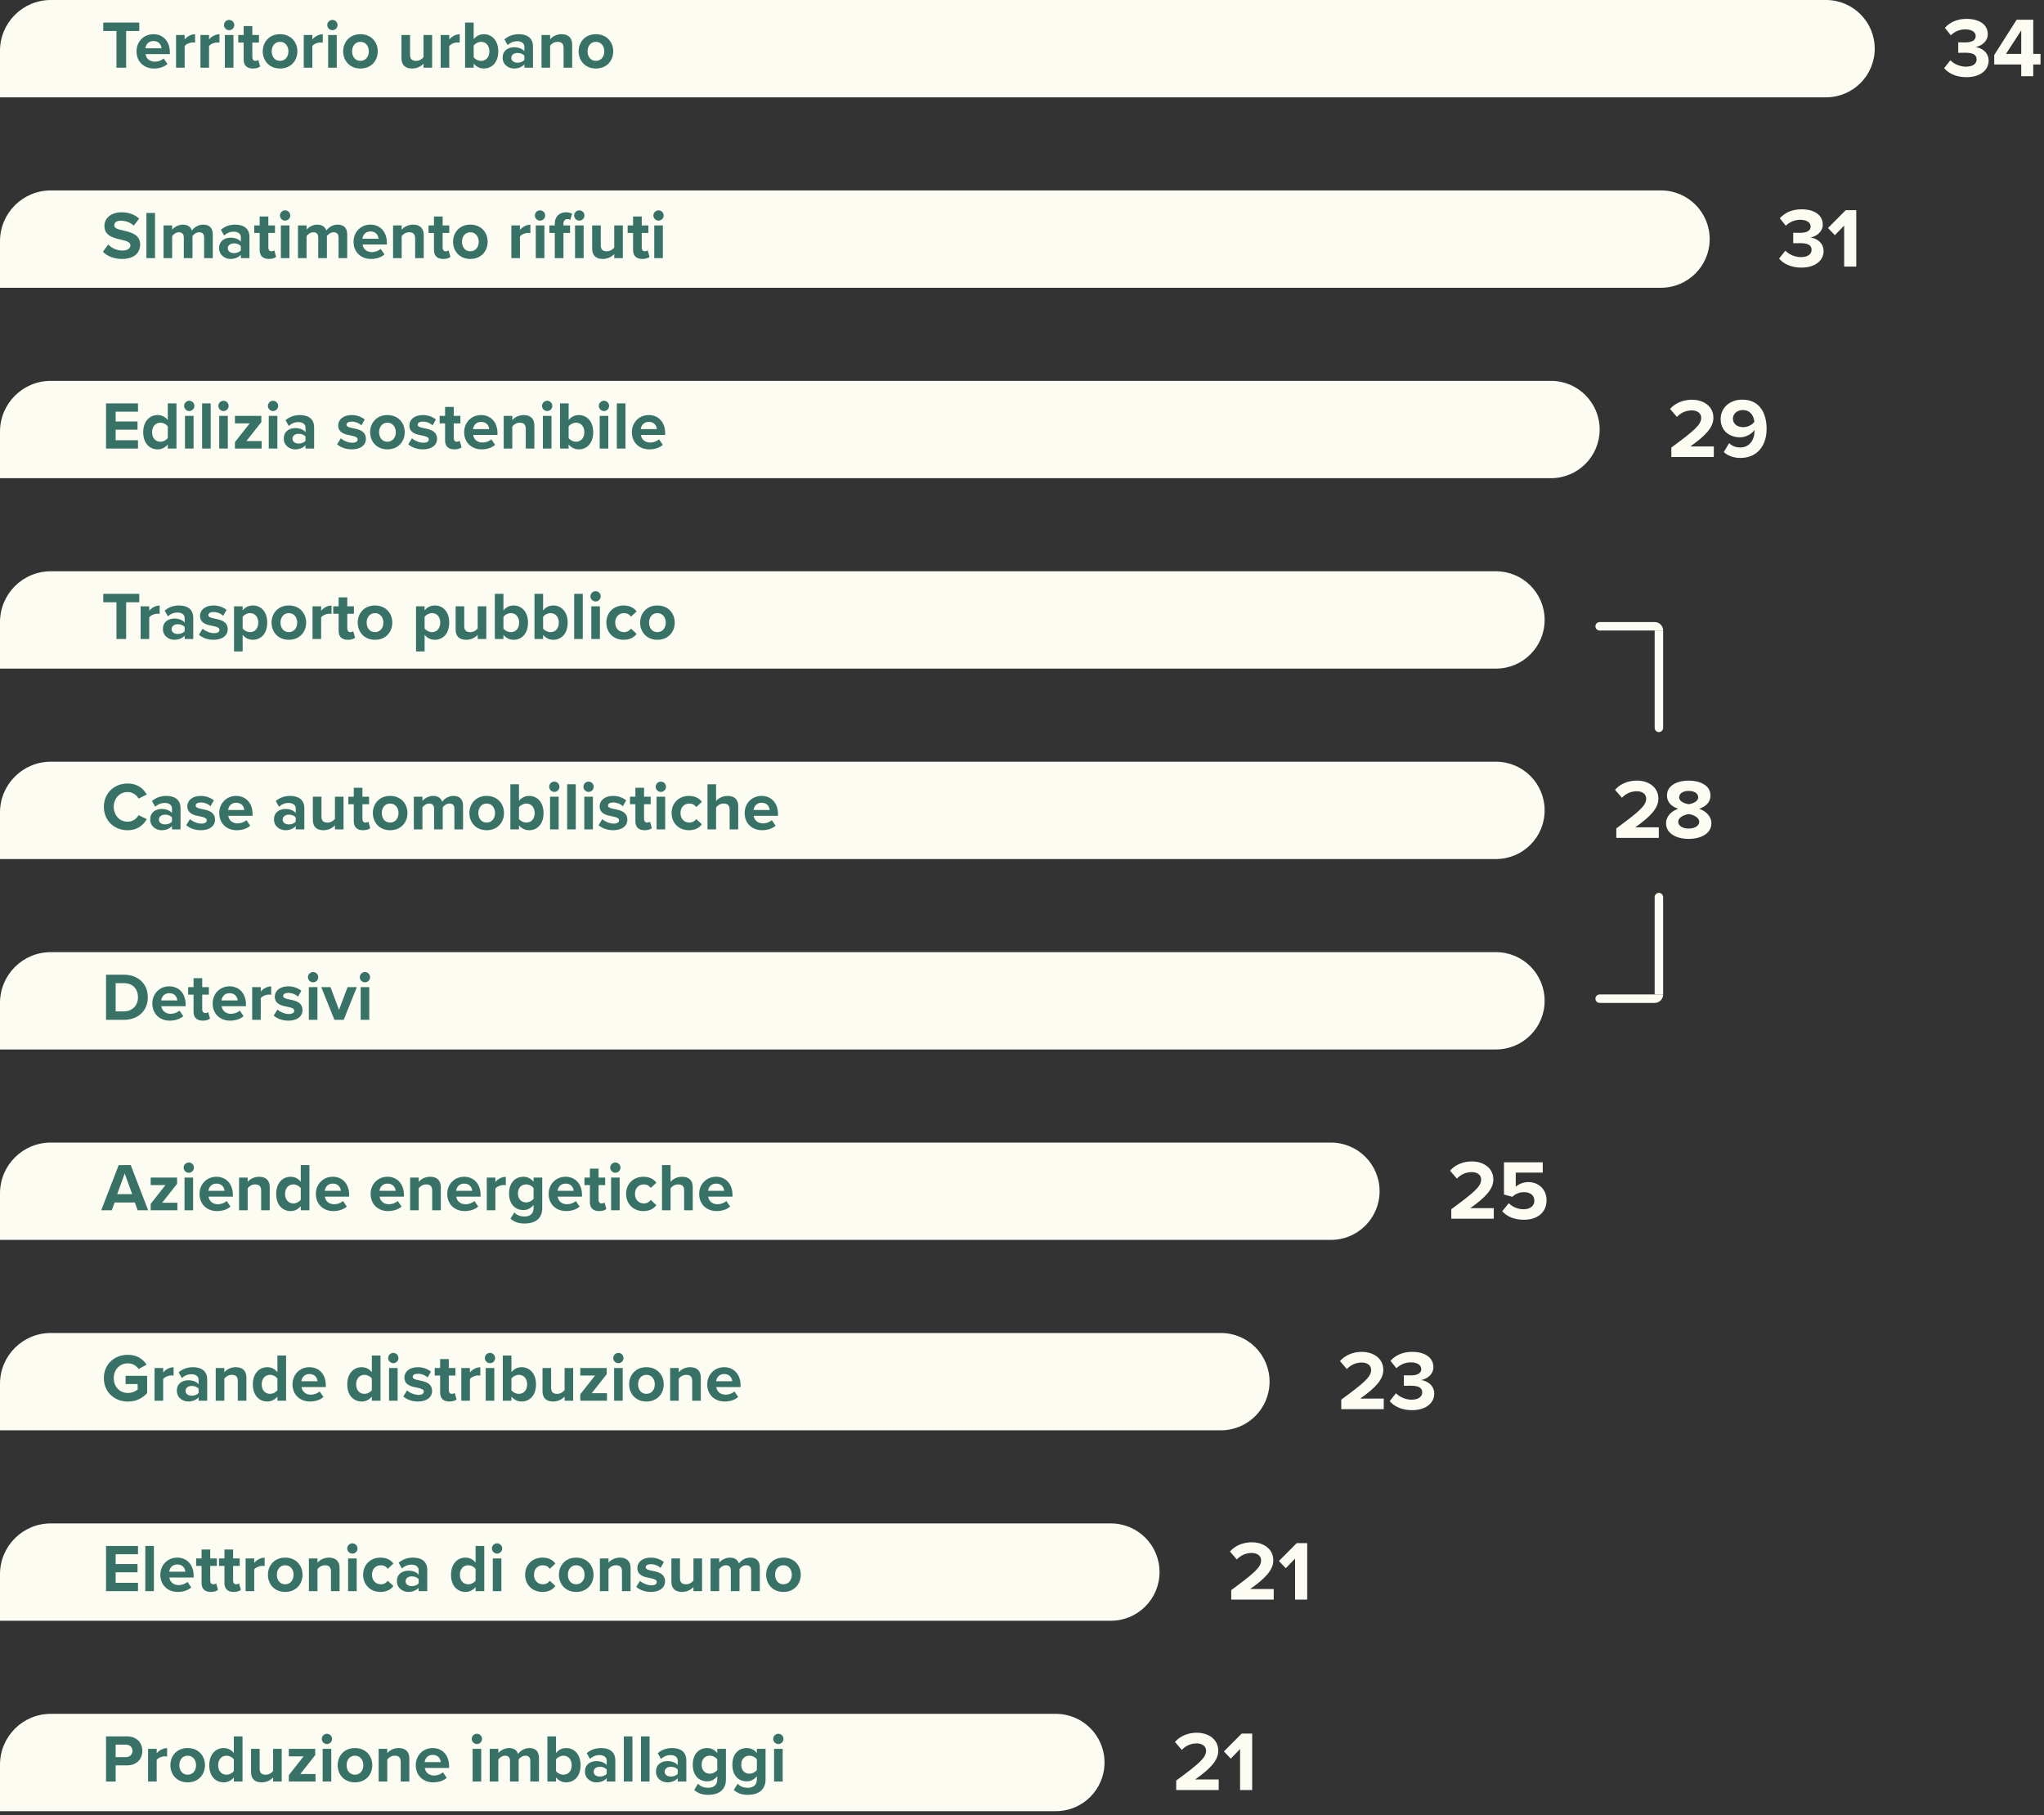 <svg width="483" height="429" viewBox="0 0 483 429" fill="none" xmlns="http://www.w3.org/2000/svg">
<rect x="0" y="0" width="483" height="429" fill="#333333" stroke="none"/>
<g id="Group 457">
<g id="Group 434">
<path id="34" d="M459.4 16.1C460.38 17.3 462.2 18.24 464.66 18.24C467.86 18.24 469.92 16.62 469.92 14.32C469.92 12.32 468.16 11.26 466.8 11.12C468.28 10.86 469.72 9.76 469.72 8.08C469.72 5.86 467.8 4.46 464.68 4.46C462.34 4.46 460.66 5.36 459.58 6.58L460.98 8.34C461.92 7.44 463.08 6.94 464.38 6.94C465.78 6.94 466.86 7.48 466.86 8.54C466.86 9.54 465.88 10.02 464.4 10.02C463.88 10.02 462.98 10.02 462.74 10V12.48C462.94 12.46 463.84 12.46 464.4 12.46C466.26 12.46 467.08 12.96 467.08 14.04C467.08 15.06 466.18 15.76 464.56 15.76C463.26 15.76 461.8 15.2 460.88 14.24L459.4 16.1ZM480.458 18V15.24H482.178V12.74H480.458V4.66H476.538L471.238 13V15.24H477.618V18H480.458ZM477.618 12.74H474.018L477.618 7.18V12.74Z" fill="#FCFCF3"/>
<path id="Rectangle 116" d="M0 12C0 5.373 5.373 0 12 0H431.5C437.851 0 443 5.149 443 11.5C443 17.851 437.851 23 431.5 23H0V12Z" fill="#FCFCF3"/>
<path id="Territorio urbano" d="M29.808 16V7.328H32.912V5.328H24.4V7.328H27.52V16H29.808ZM32.262 12.128C32.262 14.608 34.038 16.192 36.39 16.192C37.59 16.192 38.79 15.84 39.574 15.12L38.678 13.808C38.182 14.288 37.334 14.576 36.614 14.576C35.302 14.576 34.518 13.76 34.39 12.784H40.134V12.336C40.134 9.808 38.566 8.08 36.262 8.08C33.91 8.08 32.262 9.888 32.262 12.128ZM36.262 9.696C37.606 9.696 38.118 10.672 38.166 11.408H34.358C34.454 10.64 34.998 9.696 36.262 9.696ZM43.634 16V10.896C43.97 10.4 44.866 10.032 45.538 10.032C45.762 10.032 45.954 10.048 46.098 10.08V8.096C45.138 8.096 44.178 8.64 43.634 9.328V8.272H41.602V16H43.634ZM49.399 16V10.896C49.735 10.4 50.631 10.032 51.303 10.032C51.527 10.032 51.719 10.048 51.863 10.08V8.096C50.903 8.096 49.943 8.64 49.399 9.328V8.272H47.367V16H49.399ZM54.141 7.136C54.813 7.136 55.357 6.592 55.357 5.92C55.357 5.248 54.813 4.704 54.141 4.704C53.485 4.704 52.925 5.248 52.925 5.92C52.925 6.592 53.485 7.136 54.141 7.136ZM55.165 16V8.272H53.133V16H55.165ZM59.772 16.192C60.62 16.192 61.164 15.968 61.468 15.696L61.036 14.16C60.924 14.272 60.636 14.384 60.332 14.384C59.884 14.384 59.628 14.016 59.628 13.536V10.048H61.196V8.272H59.628V6.16H57.58V8.272H56.3V10.048H57.58V14.08C57.58 15.456 58.348 16.192 59.772 16.192ZM66.17 16.192C68.73 16.192 70.266 14.336 70.266 12.128C70.266 9.936 68.73 8.08 66.17 8.08C63.626 8.08 62.09 9.936 62.09 12.128C62.09 14.336 63.626 16.192 66.17 16.192ZM66.17 14.384C64.906 14.384 64.202 13.344 64.202 12.128C64.202 10.928 64.906 9.888 66.17 9.888C67.434 9.888 68.154 10.928 68.154 12.128C68.154 13.344 67.434 14.384 66.17 14.384ZM73.806 16V10.896C74.142 10.4 75.038 10.032 75.71 10.032C75.934 10.032 76.126 10.048 76.27 10.08V8.096C75.31 8.096 74.35 8.64 73.806 9.328V8.272H71.774V16H73.806ZM78.547 7.136C79.219 7.136 79.763 6.592 79.763 5.92C79.763 5.248 79.219 4.704 78.547 4.704C77.891 4.704 77.331 5.248 77.331 5.92C77.331 6.592 77.891 7.136 78.547 7.136ZM79.571 16V8.272H77.539V16H79.571ZM85.17 16.192C87.73 16.192 89.266 14.336 89.266 12.128C89.266 9.936 87.73 8.08 85.17 8.08C82.626 8.08 81.09 9.936 81.09 12.128C81.09 14.336 82.626 16.192 85.17 16.192ZM85.17 14.384C83.906 14.384 83.202 13.344 83.202 12.128C83.202 10.928 83.906 9.888 85.17 9.888C86.434 9.888 87.154 10.928 87.154 12.128C87.154 13.344 86.434 14.384 85.17 14.384ZM102.115 16V8.272H100.083V13.504C99.731 13.952 99.107 14.384 98.323 14.384C97.459 14.384 96.899 14.032 96.899 12.96V8.272H94.867V13.76C94.867 15.264 95.667 16.192 97.363 16.192C98.627 16.192 99.555 15.616 100.083 15.024V16H102.115ZM106.165 16V10.896C106.501 10.4 107.397 10.032 108.069 10.032C108.293 10.032 108.485 10.048 108.629 10.08V8.096C107.669 8.096 106.709 8.64 106.165 9.328V8.272H104.133V16H106.165ZM111.931 16V15.024C112.539 15.776 113.387 16.192 114.315 16.192C116.267 16.192 117.739 14.72 117.739 12.144C117.739 9.616 116.283 8.08 114.315 8.08C113.403 8.08 112.539 8.48 111.931 9.264V5.328H109.899V16H111.931ZM111.931 10.784C112.267 10.272 113.019 9.888 113.675 9.888C114.859 9.888 115.643 10.8 115.643 12.144C115.643 13.488 114.859 14.384 113.675 14.384C113.019 14.384 112.267 14.016 111.931 13.52V10.784ZM125.946 16V11.008C125.946 8.784 124.33 8.08 122.57 8.08C121.354 8.08 120.138 8.464 119.194 9.296L119.962 10.656C120.618 10.048 121.386 9.744 122.218 9.744C123.242 9.744 123.914 10.256 123.914 11.04V12.112C123.402 11.488 122.49 11.168 121.466 11.168C120.234 11.168 118.778 11.824 118.778 13.632C118.778 15.36 120.234 16.192 121.466 16.192C122.474 16.192 123.386 15.824 123.914 15.2V16H125.946ZM123.914 14.144C123.578 14.592 122.938 14.816 122.282 14.816C121.482 14.816 120.826 14.4 120.826 13.68C120.826 12.944 121.482 12.512 122.282 12.512C122.938 12.512 123.578 12.736 123.914 13.184V14.144ZM135.209 16V10.544C135.209 9.04 134.393 8.08 132.697 8.08C131.433 8.08 130.489 8.688 129.993 9.28V8.272H127.961V16H129.993V10.8C130.329 10.336 130.953 9.888 131.753 9.888C132.617 9.888 133.177 10.256 133.177 11.328V16H135.209ZM140.811 16.192C143.371 16.192 144.907 14.336 144.907 12.128C144.907 9.936 143.371 8.08 140.811 8.08C138.267 8.08 136.731 9.936 136.731 12.128C136.731 14.336 138.267 16.192 140.811 16.192ZM140.811 14.384C139.547 14.384 138.843 13.344 138.843 12.128C138.843 10.928 139.547 9.888 140.811 9.888C142.075 9.888 142.795 10.928 142.795 12.128C142.795 13.344 142.075 14.384 140.811 14.384Z" fill="#387267"/>
</g>
<g id="Group 435">
<path id="31" d="M420.4 61.1C421.38 62.3 423.2 63.24 425.66 63.24C428.86 63.24 430.92 61.62 430.92 59.32C430.92 57.32 429.16 56.26 427.8 56.12C429.28 55.86 430.72 54.76 430.72 53.08C430.72 50.86 428.8 49.46 425.68 49.46C423.34 49.46 421.66 50.36 420.58 51.58L421.98 53.34C422.92 52.44 424.08 51.94 425.38 51.94C426.78 51.94 427.86 52.48 427.86 53.54C427.86 54.54 426.88 55.02 425.4 55.02C424.88 55.02 423.98 55.02 423.74 55V57.48C423.94 57.46 424.84 57.46 425.4 57.46C427.26 57.46 428.08 57.96 428.08 59.04C428.08 60.06 427.18 60.76 425.56 60.76C424.26 60.76 422.8 60.2 421.88 59.24L420.4 61.1ZM438.638 63V49.66H436.158L431.958 53.88L433.578 55.58L435.778 53.32V63H438.638Z" fill="#FCFCF3"/>
<path id="Rectangle 118" d="M0 57C0 50.373 5.373 45 12 45H392.5C398.851 45 404 50.149 404 56.5C404 62.851 398.851 68 392.5 68H0V57Z" fill="#FCFCF3"/>
<path id="Slmatimento rifiuti" d="M24.32 59.496C25.328 60.504 26.8 61.192 28.848 61.192C31.728 61.192 33.12 59.72 33.12 57.768C33.12 55.4 30.88 54.872 29.12 54.472C27.888 54.184 26.992 53.96 26.992 53.24C26.992 52.6 27.536 52.152 28.56 52.152C29.6 52.152 30.752 52.52 31.616 53.32L32.88 51.656C31.824 50.68 30.416 50.168 28.72 50.168C26.208 50.168 24.672 51.608 24.672 53.384C24.672 55.768 26.912 56.248 28.656 56.648C29.888 56.936 30.816 57.208 30.816 58.008C30.816 58.616 30.208 59.208 28.96 59.208C27.488 59.208 26.32 58.552 25.568 57.768L24.32 59.496ZM36.634 61V50.328H34.602V61H36.634ZM50.281 61V55.416C50.281 53.832 49.433 53.08 48.009 53.08C46.825 53.08 45.801 53.784 45.353 54.488C45.065 53.608 44.345 53.08 43.209 53.08C42.025 53.08 41.001 53.816 40.681 54.28V53.272H38.649V61H40.681V55.8C40.985 55.368 41.577 54.888 42.281 54.888C43.113 54.888 43.433 55.4 43.433 56.12V61H45.481V55.784C45.769 55.368 46.361 54.888 47.081 54.888C47.913 54.888 48.233 55.4 48.233 56.12V61H50.281ZM58.946 61V56.008C58.946 53.784 57.33 53.08 55.57 53.08C54.354 53.08 53.138 53.464 52.194 54.296L52.962 55.656C53.618 55.048 54.386 54.744 55.218 54.744C56.242 54.744 56.914 55.256 56.914 56.04V57.112C56.402 56.488 55.49 56.168 54.466 56.168C53.234 56.168 51.778 56.824 51.778 58.632C51.778 60.36 53.234 61.192 54.466 61.192C55.474 61.192 56.386 60.824 56.914 60.2V61H58.946ZM56.914 59.144C56.578 59.592 55.938 59.816 55.282 59.816C54.482 59.816 53.826 59.4 53.826 58.68C53.826 57.944 54.482 57.512 55.282 57.512C55.938 57.512 56.578 57.736 56.914 58.184V59.144ZM63.553 61.192C64.401 61.192 64.945 60.968 65.249 60.696L64.817 59.16C64.705 59.272 64.417 59.384 64.113 59.384C63.665 59.384 63.409 59.016 63.409 58.536V55.048H64.977V53.272H63.409V51.16H61.361V53.272H60.081V55.048H61.361V59.08C61.361 60.456 62.129 61.192 63.553 61.192ZM67.375 52.136C68.047 52.136 68.591 51.592 68.591 50.92C68.591 50.248 68.047 49.704 67.375 49.704C66.719 49.704 66.159 50.248 66.159 50.92C66.159 51.592 66.719 52.136 67.375 52.136ZM68.399 61V53.272H66.367V61H68.399ZM82.046 61V55.416C82.046 53.832 81.198 53.08 79.774 53.08C78.59 53.08 77.566 53.784 77.118 54.488C76.83 53.608 76.11 53.08 74.974 53.08C73.79 53.08 72.766 53.816 72.446 54.28V53.272H70.414V61H72.446V55.8C72.75 55.368 73.342 54.888 74.046 54.888C74.878 54.888 75.198 55.4 75.198 56.12V61H77.246V55.784C77.534 55.368 78.126 54.888 78.846 54.888C79.678 54.888 79.998 55.4 79.998 56.12V61H82.046ZM83.543 57.128C83.543 59.608 85.319 61.192 87.671 61.192C88.871 61.192 90.071 60.84 90.855 60.12L89.959 58.808C89.463 59.288 88.615 59.576 87.895 59.576C86.583 59.576 85.799 58.76 85.671 57.784H91.415V57.336C91.415 54.808 89.847 53.08 87.543 53.08C85.191 53.08 83.543 54.888 83.543 57.128ZM87.543 54.696C88.887 54.696 89.399 55.672 89.447 56.408H85.639C85.735 55.64 86.279 54.696 87.543 54.696ZM100.131 61V55.544C100.131 54.04 99.315 53.08 97.619 53.08C96.355 53.08 95.411 53.688 94.915 54.28V53.272H92.883V61H94.915V55.8C95.251 55.336 95.875 54.888 96.675 54.888C97.539 54.888 98.099 55.256 98.099 56.328V61H100.131ZM104.741 61.192C105.589 61.192 106.133 60.968 106.437 60.696L106.005 59.16C105.893 59.272 105.605 59.384 105.301 59.384C104.853 59.384 104.597 59.016 104.597 58.536V55.048H106.165V53.272H104.597V51.16H102.549V53.272H101.269V55.048H102.549V59.08C102.549 60.456 103.317 61.192 104.741 61.192ZM111.139 61.192C113.699 61.192 115.235 59.336 115.235 57.128C115.235 54.936 113.699 53.08 111.139 53.08C108.595 53.08 107.059 54.936 107.059 57.128C107.059 59.336 108.595 61.192 111.139 61.192ZM111.139 59.384C109.875 59.384 109.171 58.344 109.171 57.128C109.171 55.928 109.875 54.888 111.139 54.888C112.403 54.888 113.123 55.928 113.123 57.128C113.123 58.344 112.403 59.384 111.139 59.384ZM122.868 61V55.896C123.204 55.4 124.1 55.032 124.772 55.032C124.996 55.032 125.188 55.048 125.332 55.08V53.096C124.372 53.096 123.412 53.64 122.868 54.328V53.272H120.836V61H122.868ZM127.61 52.136C128.282 52.136 128.826 51.592 128.826 50.92C128.826 50.248 128.282 49.704 127.61 49.704C126.954 49.704 126.394 50.248 126.394 50.92C126.394 51.592 126.954 52.136 127.61 52.136ZM128.634 61V53.272H126.602V61H128.634ZM136.889 52.136C137.561 52.136 138.105 51.592 138.105 50.92C138.105 50.248 137.561 49.704 136.889 49.704C136.233 49.704 135.673 50.248 135.673 50.92C135.673 51.592 136.233 52.136 136.889 52.136ZM133.145 55.048H134.713V53.272H133.145V52.856C133.145 52.152 133.529 51.768 134.105 51.768C134.377 51.768 134.601 51.848 134.761 51.96L135.177 50.488C134.809 50.296 134.281 50.168 133.705 50.168C132.185 50.168 131.097 51.176 131.097 52.856V53.272H129.817V55.048H131.097V61H133.145V55.048ZM137.913 61V53.272H135.881V61H137.913ZM147.178 61V53.272H145.146V58.504C144.794 58.952 144.17 59.384 143.386 59.384C142.522 59.384 141.962 59.032 141.962 57.96V53.272H139.93V58.76C139.93 60.264 140.73 61.192 142.426 61.192C143.69 61.192 144.618 60.616 145.146 60.024V61H147.178ZM151.788 61.192C152.636 61.192 153.18 60.968 153.484 60.696L153.052 59.16C152.94 59.272 152.652 59.384 152.348 59.384C151.9 59.384 151.644 59.016 151.644 58.536V55.048H153.212V53.272H151.644V51.16H149.596V53.272H148.316V55.048H149.596V59.08C149.596 60.456 150.364 61.192 151.788 61.192ZM155.61 52.136C156.282 52.136 156.826 51.592 156.826 50.92C156.826 50.248 156.282 49.704 155.61 49.704C154.954 49.704 154.394 50.248 154.394 50.92C154.394 51.592 154.954 52.136 155.61 52.136ZM156.634 61V53.272H154.602V61H156.634Z" fill="#387267"/>
</g>
<g id="Group 436">
<path id="29" d="M404.98 108V105.5H399.42C403 102.98 404.88 101 404.88 98.72C404.88 96.06 402.62 94.46 399.78 94.46C397.92 94.46 395.94 95.14 394.64 96.64L396.26 98.52C397.16 97.58 398.32 96.98 399.82 96.98C400.94 96.98 402 97.56 402 98.72C402 100.36 400.4 101.74 394.94 105.76V108H404.98ZM407.332 106.84C408.272 107.68 409.632 108.22 411.252 108.22C415.192 108.22 417.452 105.36 417.452 101.34C417.452 97.56 415.752 94.44 411.712 94.44C408.672 94.44 406.592 96.42 406.592 99.02C406.592 101.86 408.752 103.34 411.152 103.34C412.612 103.34 413.952 102.52 414.592 101.62V101.9C414.592 103.92 413.392 105.74 411.252 105.74C410.072 105.74 409.312 105.38 408.592 104.72L407.332 106.84ZM414.552 99.7C413.932 100.48 412.952 100.94 411.952 100.94C410.672 100.94 409.492 100.32 409.492 98.9C409.492 97.96 410.312 96.9 411.832 96.9C413.732 96.9 414.452 98.42 414.552 99.7Z" fill="#FCFCF3"/>
<path id="Rectangle 120" d="M0 102C0 95.373 5.373 90 12 90H366.5C372.851 90 378 95.149 378 101.5C378 107.851 372.851 113 366.5 113H0V102Z" fill="#FCFCF3"/>
<path id="Edilizia sostenibile" d="M32.608 106V104.032H27.328V101.552H32.496V99.6H27.328V97.28H32.608V95.328H25.056V106H32.608ZM41.696 106V95.328H39.648V99.264C39.04 98.48 38.176 98.08 37.264 98.08C35.296 98.08 33.84 99.616 33.84 102.144C33.84 104.72 35.312 106.192 37.264 106.192C38.192 106.192 39.04 105.776 39.648 105.024V106H41.696ZM39.648 103.504C39.296 104.016 38.576 104.384 37.888 104.384C36.736 104.384 35.936 103.472 35.936 102.144C35.936 100.8 36.736 99.888 37.888 99.888C38.576 99.888 39.296 100.256 39.648 100.768V103.504ZM44.719 97.136C45.391 97.136 45.935 96.592 45.935 95.92C45.935 95.248 45.391 94.704 44.719 94.704C44.063 94.704 43.503 95.248 43.503 95.92C43.503 96.592 44.063 97.136 44.719 97.136ZM45.743 106V98.272H43.711V106H45.743ZM49.79 106V95.328H47.758V106H49.79ZM52.813 97.136C53.485 97.136 54.029 96.592 54.029 95.92C54.029 95.248 53.485 94.704 52.813 94.704C52.157 94.704 51.597 95.248 51.597 95.92C51.597 96.592 52.157 97.136 52.813 97.136ZM53.837 106V98.272H51.805V106H53.837ZM61.82 106V104.224H58.22L61.756 99.744V98.272H55.516V100.048H59.004L55.516 104.48V106H61.82ZM64.516 97.136C65.188 97.136 65.732 96.592 65.732 95.92C65.732 95.248 65.188 94.704 64.516 94.704C63.86 94.704 63.3 95.248 63.3 95.92C63.3 96.592 63.86 97.136 64.516 97.136ZM65.54 106V98.272H63.508V106H65.54ZM74.227 106V101.008C74.227 98.784 72.611 98.08 70.851 98.08C69.635 98.08 68.419 98.464 67.475 99.296L68.243 100.656C68.899 100.048 69.667 99.744 70.499 99.744C71.523 99.744 72.195 100.256 72.195 101.04V102.112C71.683 101.488 70.771 101.168 69.747 101.168C68.515 101.168 67.059 101.824 67.059 103.632C67.059 105.36 68.515 106.192 69.747 106.192C70.755 106.192 71.667 105.824 72.195 105.2V106H74.227ZM72.195 104.144C71.859 104.592 71.219 104.816 70.563 104.816C69.763 104.816 69.107 104.4 69.107 103.68C69.107 102.944 69.763 102.512 70.563 102.512C71.219 102.512 71.859 102.736 72.195 103.184V104.144ZM79.664 104.992C80.48 105.744 81.776 106.192 83.12 106.192C85.264 106.192 86.464 105.136 86.464 103.712C86.464 101.792 84.688 101.44 83.36 101.184C82.496 101.008 81.888 100.832 81.888 100.352C81.888 99.904 82.368 99.632 83.104 99.632C84.048 99.632 84.928 100.032 85.392 100.528L86.192 99.136C85.44 98.528 84.4 98.08 83.088 98.08C81.056 98.08 79.92 99.216 79.92 100.512C79.92 102.352 81.632 102.672 82.96 102.928C83.84 103.104 84.512 103.296 84.512 103.84C84.512 104.32 84.096 104.624 83.216 104.624C82.256 104.624 81.104 104.096 80.544 103.568L79.664 104.992ZM91.545 106.192C94.105 106.192 95.641 104.336 95.641 102.128C95.641 99.936 94.105 98.08 91.545 98.08C89.001 98.08 87.465 99.936 87.465 102.128C87.465 104.336 89.001 106.192 91.545 106.192ZM91.545 104.384C90.281 104.384 89.577 103.344 89.577 102.128C89.577 100.928 90.281 99.888 91.545 99.888C92.809 99.888 93.529 100.928 93.529 102.128C93.529 103.344 92.809 104.384 91.545 104.384ZM96.477 104.992C97.293 105.744 98.589 106.192 99.933 106.192C102.077 106.192 103.277 105.136 103.277 103.712C103.277 101.792 101.501 101.44 100.173 101.184C99.309 101.008 98.701 100.832 98.701 100.352C98.701 99.904 99.181 99.632 99.917 99.632C100.861 99.632 101.741 100.032 102.205 100.528L103.005 99.136C102.253 98.528 101.213 98.08 99.901 98.08C97.869 98.08 96.733 99.216 96.733 100.512C96.733 102.352 98.445 102.672 99.773 102.928C100.653 103.104 101.325 103.296 101.325 103.84C101.325 104.32 100.909 104.624 100.029 104.624C99.069 104.624 97.917 104.096 97.357 103.568L96.477 104.992ZM107.366 106.192C108.214 106.192 108.758 105.968 109.062 105.696L108.63 104.16C108.518 104.272 108.23 104.384 107.926 104.384C107.478 104.384 107.222 104.016 107.222 103.536V100.048H108.79V98.272H107.222V96.16H105.174V98.272H103.894V100.048H105.174V104.08C105.174 105.456 105.942 106.192 107.366 106.192ZM109.684 102.128C109.684 104.608 111.46 106.192 113.812 106.192C115.012 106.192 116.212 105.84 116.996 105.12L116.1 103.808C115.604 104.288 114.756 104.576 114.036 104.576C112.724 104.576 111.94 103.76 111.812 102.784H117.556V102.336C117.556 99.808 115.988 98.08 113.684 98.08C111.332 98.08 109.684 99.888 109.684 102.128ZM113.684 99.696C115.028 99.696 115.54 100.672 115.588 101.408H111.78C111.876 100.64 112.42 99.696 113.684 99.696ZM126.272 106V100.544C126.272 99.04 125.456 98.08 123.76 98.08C122.496 98.08 121.552 98.688 121.056 99.28V98.272H119.024V106H121.056V100.8C121.392 100.336 122.016 99.888 122.816 99.888C123.68 99.888 124.24 100.256 124.24 101.328V106H126.272ZM129.297 97.136C129.969 97.136 130.513 96.592 130.513 95.92C130.513 95.248 129.969 94.704 129.297 94.704C128.641 94.704 128.081 95.248 128.081 95.92C128.081 96.592 128.641 97.136 129.297 97.136ZM130.321 106V98.272H128.289V106H130.321ZM134.368 106V105.024C134.976 105.776 135.824 106.192 136.752 106.192C138.704 106.192 140.176 104.72 140.176 102.144C140.176 99.616 138.72 98.08 136.752 98.08C135.84 98.08 134.976 98.48 134.368 99.264V95.328H132.336V106H134.368ZM134.368 100.784C134.704 100.272 135.456 99.888 136.112 99.888C137.296 99.888 138.08 100.8 138.08 102.144C138.08 103.488 137.296 104.384 136.112 104.384C135.456 104.384 134.704 104.016 134.368 103.52V100.784ZM142.719 97.136C143.391 97.136 143.935 96.592 143.935 95.92C143.935 95.248 143.391 94.704 142.719 94.704C142.063 94.704 141.503 95.248 141.503 95.92C141.503 96.592 142.063 97.136 142.719 97.136ZM143.743 106V98.272H141.711V106H143.743ZM147.79 106V95.328H145.758V106H147.79ZM149.309 102.128C149.309 104.608 151.085 106.192 153.437 106.192C154.637 106.192 155.837 105.84 156.621 105.12L155.725 103.808C155.229 104.288 154.381 104.576 153.661 104.576C152.349 104.576 151.565 103.76 151.437 102.784H157.181V102.336C157.181 99.808 155.613 98.08 153.309 98.08C150.957 98.08 149.309 99.888 149.309 102.128ZM153.309 99.696C154.653 99.696 155.165 100.672 155.213 101.408H151.405C151.501 100.64 152.045 99.696 153.309 99.696Z" fill="#387267"/>
</g>
<g id="Group 442">
<path id="25" d="M352.98 288V285.5H347.42C351 282.98 352.88 281 352.88 278.72C352.88 276.06 350.62 274.46 347.78 274.46C345.92 274.46 343.94 275.14 342.64 276.64L344.26 278.52C345.16 277.58 346.32 276.98 347.82 276.98C348.94 276.98 350 277.56 350 278.72C350 280.36 348.4 281.74 342.94 285.76V288H352.98ZM354.972 286.24C356.112 287.48 357.792 288.24 360.112 288.24C363.332 288.24 365.452 286.46 365.452 283.64C365.452 280.94 363.432 279.34 361.172 279.34C359.952 279.34 358.872 279.82 358.172 280.44V277.1H364.552V274.66H355.392V282.28L357.372 282.82C358.172 282.06 359.072 281.72 360.172 281.72C361.692 281.72 362.572 282.54 362.572 283.76C362.572 284.86 361.672 285.76 360.092 285.76C358.692 285.76 357.452 285.26 356.532 284.32L354.972 286.24Z" fill="#FCFCF3"/>
<path id="Rectangle 124" d="M0 282C0 275.373 5.373 270 12 270H314.5C320.851 270 326 275.149 326 281.5C326 287.851 320.851 293 314.5 293H0V282Z" fill="#FCFCF3"/>
<path id="Aziende energetiche" d="M35.008 286L30.896 275.328H28.048L23.92 286H26.416L27.088 284.16H31.856L32.528 286H35.008ZM31.232 282.192H27.696L29.472 277.296L31.232 282.192ZM41.913 286V284.224H38.313L41.849 279.744V278.272H35.609V280.048H39.097L35.609 284.48V286H41.913ZM44.61 277.136C45.282 277.136 45.826 276.592 45.826 275.92C45.826 275.248 45.282 274.704 44.61 274.704C43.954 274.704 43.394 275.248 43.394 275.92C43.394 276.592 43.954 277.136 44.61 277.136ZM45.634 286V278.272H43.602V286H45.634ZM47.153 282.128C47.153 284.608 48.929 286.192 51.281 286.192C52.481 286.192 53.681 285.84 54.465 285.12L53.569 283.808C53.073 284.288 52.225 284.576 51.505 284.576C50.193 284.576 49.409 283.76 49.281 282.784H55.025V282.336C55.025 279.808 53.457 278.08 51.153 278.08C48.801 278.08 47.153 279.888 47.153 282.128ZM51.153 279.696C52.497 279.696 53.009 280.672 53.057 281.408H49.249C49.345 280.64 49.889 279.696 51.153 279.696ZM63.74 286V280.544C63.74 279.04 62.924 278.08 61.228 278.08C59.964 278.08 59.02 278.688 58.524 279.28V278.272H56.492V286H58.524V280.8C58.86 280.336 59.484 279.888 60.284 279.888C61.148 279.888 61.708 280.256 61.708 281.328V286H63.74ZM73.118 286V275.328H71.07V279.264C70.462 278.48 69.598 278.08 68.686 278.08C66.718 278.08 65.262 279.616 65.262 282.144C65.262 284.72 66.734 286.192 68.686 286.192C69.614 286.192 70.462 285.776 71.07 285.024V286H73.118ZM71.07 283.504C70.718 284.016 69.998 284.384 69.31 284.384C68.158 284.384 67.358 283.472 67.358 282.144C67.358 280.8 68.158 279.888 69.31 279.888C69.998 279.888 70.718 280.256 71.07 280.768V283.504ZM74.637 282.128C74.637 284.608 76.413 286.192 78.765 286.192C79.965 286.192 81.165 285.84 81.949 285.12L81.053 283.808C80.557 284.288 79.709 284.576 78.989 284.576C77.677 284.576 76.893 283.76 76.765 282.784H82.509V282.336C82.509 279.808 80.941 278.08 78.637 278.08C76.285 278.08 74.637 279.888 74.637 282.128ZM78.637 279.696C79.981 279.696 80.493 280.672 80.541 281.408H76.733C76.829 280.64 77.373 279.696 78.637 279.696ZM87.575 282.128C87.575 284.608 89.35 286.192 91.703 286.192C92.903 286.192 94.103 285.84 94.886 285.12L93.99 283.808C93.495 284.288 92.647 284.576 91.927 284.576C90.615 284.576 89.831 283.76 89.703 282.784H95.447V282.336C95.447 279.808 93.879 278.08 91.575 278.08C89.222 278.08 87.575 279.888 87.575 282.128ZM91.575 279.696C92.918 279.696 93.43 280.672 93.478 281.408H89.671C89.766 280.64 90.311 279.696 91.575 279.696ZM104.162 286V280.544C104.162 279.04 103.346 278.08 101.65 278.08C100.386 278.08 99.442 278.688 98.946 279.28V278.272H96.914V286H98.946V280.8C99.282 280.336 99.906 279.888 100.706 279.888C101.57 279.888 102.13 280.256 102.13 281.328V286H104.162ZM105.684 282.128C105.684 284.608 107.46 286.192 109.812 286.192C111.012 286.192 112.212 285.84 112.996 285.12L112.1 283.808C111.604 284.288 110.756 284.576 110.036 284.576C108.724 284.576 107.94 283.76 107.812 282.784H113.556V282.336C113.556 279.808 111.988 278.08 109.684 278.08C107.332 278.08 105.684 279.888 105.684 282.128ZM109.684 279.696C111.028 279.696 111.54 280.672 111.588 281.408H107.78C107.876 280.64 108.42 279.696 109.684 279.696ZM117.056 286V280.896C117.392 280.4 118.288 280.032 118.96 280.032C119.184 280.032 119.376 280.048 119.52 280.08V278.096C118.56 278.096 117.6 278.64 117.056 279.328V278.272H115.024V286H117.056ZM120.629 287.984C121.589 288.832 122.629 289.136 123.957 289.136C125.861 289.136 128.133 288.416 128.133 285.472V278.272H126.085V279.264C125.461 278.48 124.629 278.08 123.701 278.08C121.749 278.08 120.293 279.488 120.293 282.016C120.293 284.592 121.765 285.952 123.701 285.952C124.645 285.952 125.477 285.504 126.085 284.736V285.52C126.085 287.04 124.933 287.472 123.957 287.472C122.981 287.472 122.165 287.2 121.541 286.512L120.629 287.984ZM126.085 283.264C125.749 283.76 125.013 284.144 124.341 284.144C123.189 284.144 122.389 283.344 122.389 282.016C122.389 280.688 123.189 279.888 124.341 279.888C125.013 279.888 125.749 280.256 126.085 280.768V283.264ZM129.653 282.128C129.653 284.608 131.429 286.192 133.781 286.192C134.981 286.192 136.181 285.84 136.965 285.12L136.069 283.808C135.573 284.288 134.725 284.576 134.005 284.576C132.693 284.576 131.909 283.76 131.781 282.784H137.525V282.336C137.525 279.808 135.957 278.08 133.653 278.08C131.301 278.08 129.653 279.888 129.653 282.128ZM133.653 279.696C134.997 279.696 135.509 280.672 135.557 281.408H131.749C131.845 280.64 132.389 279.696 133.653 279.696ZM141.584 286.192C142.432 286.192 142.976 285.968 143.28 285.696L142.848 284.16C142.736 284.272 142.448 284.384 142.144 284.384C141.696 284.384 141.44 284.016 141.44 283.536V280.048H143.008V278.272H141.44V276.16H139.392V278.272H138.112V280.048H139.392V284.08C139.392 285.456 140.16 286.192 141.584 286.192ZM145.407 277.136C146.079 277.136 146.623 276.592 146.623 275.92C146.623 275.248 146.079 274.704 145.407 274.704C144.751 274.704 144.191 275.248 144.191 275.92C144.191 276.592 144.751 277.136 145.407 277.136ZM146.431 286V278.272H144.399V286H146.431ZM147.95 282.128C147.95 284.512 149.662 286.192 152.046 286.192C153.63 286.192 154.59 285.504 155.102 284.784L153.774 283.552C153.406 284.064 152.846 284.384 152.141 284.384C150.91 284.384 150.046 283.472 150.046 282.128C150.046 280.784 150.91 279.888 152.141 279.888C152.846 279.888 153.406 280.192 153.774 280.72L155.102 279.488C154.59 278.768 153.63 278.08 152.046 278.08C149.662 278.08 147.95 279.76 147.95 282.128ZM163.694 286V280.512C163.694 279.008 162.878 278.08 161.182 278.08C159.918 278.08 158.958 278.688 158.462 279.28V275.328H156.43V286H158.462V280.8C158.814 280.336 159.438 279.888 160.222 279.888C161.102 279.888 161.662 280.224 161.662 281.296V286H163.694ZM165.215 282.128C165.215 284.608 166.991 286.192 169.343 286.192C170.543 286.192 171.743 285.84 172.527 285.12L171.631 283.808C171.135 284.288 170.287 284.576 169.567 284.576C168.255 284.576 167.471 283.76 167.343 282.784H173.087V282.336C173.087 279.808 171.519 278.08 169.215 278.08C166.863 278.08 165.215 279.888 165.215 282.128ZM169.215 279.696C170.559 279.696 171.071 280.672 171.119 281.408H167.311C167.407 280.64 167.951 279.696 169.215 279.696Z" fill="#387267"/>
</g>
<g id="Group 443">
<path id="23" d="M326.98 333V330.5H321.42C325 327.98 326.88 326 326.88 323.72C326.88 321.06 324.62 319.46 321.78 319.46C319.92 319.46 317.94 320.14 316.64 321.64L318.26 323.52C319.16 322.58 320.32 321.98 321.82 321.98C322.94 321.98 324 322.56 324 323.72C324 325.36 322.4 326.74 316.94 330.76V333H326.98ZM328.392 331.1C329.372 332.3 331.192 333.24 333.652 333.24C336.852 333.24 338.912 331.62 338.912 329.32C338.912 327.32 337.152 326.26 335.792 326.12C337.272 325.86 338.712 324.76 338.712 323.08C338.712 320.86 336.792 319.46 333.672 319.46C331.332 319.46 329.652 320.36 328.572 321.58L329.972 323.34C330.912 322.44 332.072 321.94 333.372 321.94C334.772 321.94 335.852 322.48 335.852 323.54C335.852 324.54 334.872 325.02 333.392 325.02C332.872 325.02 331.972 325.02 331.732 325V327.48C331.932 327.46 332.832 327.46 333.392 327.46C335.252 327.46 336.072 327.96 336.072 329.04C336.072 330.06 335.172 330.76 333.552 330.76C332.252 330.76 330.792 330.2 329.872 329.24L328.392 331.1Z" fill="#FCFCF3"/>
<path id="Rectangle 125" d="M0 327C0 320.373 5.373 315 12 315H288.5C294.851 315 300 320.149 300 326.5C300 332.851 294.851 338 288.5 338H0V327Z" fill="#FCFCF3"/>
<path id="Grande distribuzione" d="M24.544 325.672C24.544 329.032 27.104 331.208 30.224 331.208C32.16 331.208 33.68 330.408 34.768 329.192V325.112H29.68V327.064H32.528V328.36C32.064 328.776 31.2 329.176 30.224 329.176C28.288 329.176 26.88 327.688 26.88 325.672C26.88 323.656 28.288 322.168 30.224 322.168C31.344 322.168 32.256 322.76 32.752 323.512L34.64 322.488C33.824 321.224 32.432 320.152 30.224 320.152C27.104 320.152 24.544 322.296 24.544 325.672ZM38.556 331V325.896C38.892 325.4 39.788 325.032 40.46 325.032C40.684 325.032 40.876 325.048 41.02 325.08V323.096C40.06 323.096 39.1 323.64 38.556 324.328V323.272H36.524V331H38.556ZM48.961 331V326.008C48.961 323.784 47.345 323.08 45.585 323.08C44.369 323.08 43.153 323.464 42.209 324.296L42.977 325.656C43.633 325.048 44.401 324.744 45.233 324.744C46.257 324.744 46.929 325.256 46.929 326.04V327.112C46.417 326.488 45.505 326.168 44.481 326.168C43.249 326.168 41.793 326.824 41.793 328.632C41.793 330.36 43.249 331.192 44.481 331.192C45.489 331.192 46.401 330.824 46.929 330.2V331H48.961ZM46.929 329.144C46.593 329.592 45.953 329.816 45.297 329.816C44.497 329.816 43.841 329.4 43.841 328.68C43.841 327.944 44.497 327.512 45.297 327.512C45.953 327.512 46.593 327.736 46.929 328.184V329.144ZM58.225 331V325.544C58.225 324.04 57.409 323.08 55.713 323.08C54.449 323.08 53.505 323.688 53.009 324.28V323.272H50.977V331H53.009V325.8C53.345 325.336 53.969 324.888 54.769 324.888C55.633 324.888 56.193 325.256 56.193 326.328V331H58.225ZM67.602 331V320.328H65.554V324.264C64.946 323.48 64.082 323.08 63.17 323.08C61.202 323.08 59.746 324.616 59.746 327.144C59.746 329.72 61.218 331.192 63.17 331.192C64.098 331.192 64.946 330.776 65.554 330.024V331H67.602ZM65.554 328.504C65.202 329.016 64.482 329.384 63.794 329.384C62.642 329.384 61.842 328.472 61.842 327.144C61.842 325.8 62.642 324.888 63.794 324.888C64.482 324.888 65.202 325.256 65.554 325.768V328.504ZM69.121 327.128C69.121 329.608 70.897 331.192 73.249 331.192C74.449 331.192 75.649 330.84 76.433 330.12L75.537 328.808C75.041 329.288 74.193 329.576 73.473 329.576C72.161 329.576 71.377 328.76 71.249 327.784H76.993V327.336C76.993 324.808 75.425 323.08 73.121 323.08C70.769 323.08 69.121 324.888 69.121 327.128ZM73.121 324.696C74.465 324.696 74.977 325.672 75.025 326.408H71.217C71.313 325.64 71.857 324.696 73.121 324.696ZM89.915 331V320.328H87.867V324.264C87.259 323.48 86.395 323.08 85.483 323.08C83.515 323.08 82.059 324.616 82.059 327.144C82.059 329.72 83.531 331.192 85.483 331.192C86.411 331.192 87.259 330.776 87.867 330.024V331H89.915ZM87.867 328.504C87.515 329.016 86.795 329.384 86.107 329.384C84.955 329.384 84.155 328.472 84.155 327.144C84.155 325.8 84.955 324.888 86.107 324.888C86.795 324.888 87.515 325.256 87.867 325.768V328.504ZM92.938 322.136C93.61 322.136 94.154 321.592 94.154 320.92C94.154 320.248 93.61 319.704 92.938 319.704C92.282 319.704 91.722 320.248 91.722 320.92C91.722 321.592 92.282 322.136 92.938 322.136ZM93.962 331V323.272H91.93V331H93.962ZM95.305 329.992C96.121 330.744 97.417 331.192 98.761 331.192C100.905 331.192 102.105 330.136 102.105 328.712C102.105 326.792 100.329 326.44 99.001 326.184C98.137 326.008 97.529 325.832 97.529 325.352C97.529 324.904 98.009 324.632 98.745 324.632C99.689 324.632 100.569 325.032 101.033 325.528L101.833 324.136C101.081 323.528 100.041 323.08 98.729 323.08C96.697 323.08 95.561 324.216 95.561 325.512C95.561 327.352 97.273 327.672 98.601 327.928C99.481 328.104 100.153 328.296 100.153 328.84C100.153 329.32 99.737 329.624 98.857 329.624C97.897 329.624 96.745 329.096 96.185 328.568L95.305 329.992ZM106.194 331.192C107.042 331.192 107.586 330.968 107.89 330.696L107.458 329.16C107.346 329.272 107.058 329.384 106.754 329.384C106.306 329.384 106.05 329.016 106.05 328.536V325.048H107.618V323.272H106.05V321.16H104.002V323.272H102.722V325.048H104.002V329.08C104.002 330.456 104.77 331.192 106.194 331.192ZM111.04 331V325.896C111.376 325.4 112.272 325.032 112.944 325.032C113.168 325.032 113.36 325.048 113.504 325.08V323.096C112.544 323.096 111.584 323.64 111.04 324.328V323.272H109.008V331H111.04ZM115.782 322.136C116.454 322.136 116.998 321.592 116.998 320.92C116.998 320.248 116.454 319.704 115.782 319.704C115.126 319.704 114.566 320.248 114.566 320.92C114.566 321.592 115.126 322.136 115.782 322.136ZM116.806 331V323.272H114.774V331H116.806ZM120.853 331V330.024C121.461 330.776 122.309 331.192 123.237 331.192C125.189 331.192 126.661 329.72 126.661 327.144C126.661 324.616 125.205 323.08 123.237 323.08C122.325 323.08 121.461 323.48 120.853 324.264V320.328H118.821V331H120.853ZM120.853 325.784C121.189 325.272 121.941 324.888 122.597 324.888C123.781 324.888 124.565 325.8 124.565 327.144C124.565 328.488 123.781 329.384 122.597 329.384C121.941 329.384 121.189 329.016 120.853 328.52V325.784ZM135.444 331V323.272H133.412V328.504C133.06 328.952 132.436 329.384 131.652 329.384C130.788 329.384 130.228 329.032 130.228 327.96V323.272H128.196V328.76C128.196 330.264 128.996 331.192 130.692 331.192C131.956 331.192 132.884 330.616 133.412 330.024V331H135.444ZM143.429 331V329.224H139.829L143.365 324.744V323.272H137.125V325.048H140.613L137.125 329.48V331H143.429ZM146.125 322.136C146.797 322.136 147.341 321.592 147.341 320.92C147.341 320.248 146.797 319.704 146.125 319.704C145.469 319.704 144.909 320.248 144.909 320.92C144.909 321.592 145.469 322.136 146.125 322.136ZM147.149 331V323.272H145.117V331H147.149ZM152.748 331.192C155.308 331.192 156.844 329.336 156.844 327.128C156.844 324.936 155.308 323.08 152.748 323.08C150.204 323.08 148.668 324.936 148.668 327.128C148.668 329.336 150.204 331.192 152.748 331.192ZM152.748 329.384C151.484 329.384 150.78 328.344 150.78 327.128C150.78 325.928 151.484 324.888 152.748 324.888C154.012 324.888 154.732 325.928 154.732 327.128C154.732 328.344 154.012 329.384 152.748 329.384ZM165.6 331V325.544C165.6 324.04 164.784 323.08 163.088 323.08C161.824 323.08 160.88 323.688 160.384 324.28V323.272H158.352V331H160.384V325.8C160.72 325.336 161.344 324.888 162.144 324.888C163.008 324.888 163.568 325.256 163.568 326.328V331H165.6ZM167.121 327.128C167.121 329.608 168.897 331.192 171.249 331.192C172.449 331.192 173.649 330.84 174.433 330.12L173.537 328.808C173.041 329.288 172.193 329.576 171.473 329.576C170.161 329.576 169.377 328.76 169.249 327.784H174.993V327.336C174.993 324.808 173.425 323.08 171.121 323.08C168.769 323.08 167.121 324.888 167.121 327.128ZM171.121 324.696C172.465 324.696 172.977 325.672 173.025 326.408H169.217C169.313 325.64 169.857 324.696 171.121 324.696Z" fill="#387267"/>
</g>
<g id="Group 444">
<path id="21" d="M300.98 378V375.5H295.42C299 372.98 300.88 371 300.88 368.72C300.88 366.06 298.62 364.46 295.78 364.46C293.92 364.46 291.94 365.14 290.64 366.64L292.26 368.52C293.16 367.58 294.32 366.98 295.82 366.98C296.94 366.98 298 367.56 298 368.72C298 370.36 296.4 371.74 290.94 375.76V378H300.98ZM308.892 378V364.66H306.412L302.212 368.88L303.832 370.58L306.032 368.32V378H308.892Z" fill="#FCFCF3"/>
<path id="Rectangle 126" d="M0 372C0 365.373 5.373 360 12 360H262.5C268.851 360 274 365.149 274 371.5C274 377.851 268.851 383 262.5 383H0V372Z" fill="#FCFCF3"/>
<path id="Elettronica di consumo" d="M32.608 376V374.032H27.328V371.552H32.496V369.6H27.328V367.28H32.608V365.328H25.056V376H32.608ZM36.368 376V365.328H34.336V376H36.368ZM37.887 372.128C37.887 374.608 39.663 376.192 42.015 376.192C43.215 376.192 44.415 375.84 45.199 375.12L44.303 373.808C43.807 374.288 42.959 374.576 42.239 374.576C40.927 374.576 40.143 373.76 40.015 372.784H45.759V372.336C45.759 369.808 44.191 368.08 41.887 368.08C39.535 368.08 37.887 369.888 37.887 372.128ZM41.887 369.696C43.231 369.696 43.743 370.672 43.791 371.408H39.983C40.079 370.64 40.623 369.696 41.887 369.696ZM49.819 376.192C50.667 376.192 51.211 375.968 51.515 375.696L51.083 374.16C50.971 374.272 50.683 374.384 50.379 374.384C49.931 374.384 49.675 374.016 49.675 373.536V370.048H51.243V368.272H49.675V366.16H47.627V368.272H46.347V370.048H47.627V374.08C47.627 375.456 48.395 376.192 49.819 376.192ZM55.225 376.192C56.073 376.192 56.617 375.968 56.921 375.696L56.489 374.16C56.377 374.272 56.089 374.384 55.785 374.384C55.337 374.384 55.081 374.016 55.081 373.536V370.048H56.649V368.272H55.081V366.16H53.033V368.272H51.753V370.048H53.033V374.08C53.033 375.456 53.801 376.192 55.225 376.192ZM60.071 376V370.896C60.407 370.4 61.303 370.032 61.975 370.032C62.199 370.032 62.391 370.048 62.535 370.08V368.096C61.575 368.096 60.615 368.64 60.071 369.328V368.272H58.039V376H60.071ZM67.389 376.192C69.949 376.192 71.485 374.336 71.485 372.128C71.485 369.936 69.949 368.08 67.389 368.08C64.845 368.08 63.309 369.936 63.309 372.128C63.309 374.336 64.845 376.192 67.389 376.192ZM67.389 374.384C66.125 374.384 65.421 373.344 65.421 372.128C65.421 370.928 66.125 369.888 67.389 369.888C68.653 369.888 69.373 370.928 69.373 372.128C69.373 373.344 68.653 374.384 67.389 374.384ZM80.24 376V370.544C80.24 369.04 79.424 368.08 77.728 368.08C76.464 368.08 75.52 368.688 75.024 369.28V368.272H72.992V376H75.024V370.8C75.36 370.336 75.984 369.888 76.784 369.888C77.648 369.888 78.208 370.256 78.208 371.328V376H80.24ZM83.266 367.136C83.938 367.136 84.482 366.592 84.482 365.92C84.482 365.248 83.938 364.704 83.266 364.704C82.61 364.704 82.05 365.248 82.05 365.92C82.05 366.592 82.61 367.136 83.266 367.136ZM84.29 376V368.272H82.258V376H84.29ZM85.809 372.128C85.809 374.512 87.521 376.192 89.905 376.192C91.489 376.192 92.449 375.504 92.961 374.784L91.633 373.552C91.265 374.064 90.705 374.384 90.001 374.384C88.769 374.384 87.905 373.472 87.905 372.128C87.905 370.784 88.769 369.888 90.001 369.888C90.705 369.888 91.265 370.192 91.633 370.72L92.961 369.488C92.449 368.768 91.489 368.08 89.905 368.08C87.521 368.08 85.809 369.76 85.809 372.128ZM100.961 376V371.008C100.961 368.784 99.345 368.08 97.585 368.08C96.369 368.08 95.153 368.464 94.209 369.296L94.977 370.656C95.633 370.048 96.401 369.744 97.233 369.744C98.257 369.744 98.929 370.256 98.929 371.04V372.112C98.417 371.488 97.505 371.168 96.481 371.168C95.249 371.168 93.793 371.824 93.793 373.632C93.793 375.36 95.249 376.192 96.481 376.192C97.489 376.192 98.401 375.824 98.929 375.2V376H100.961ZM98.929 374.144C98.593 374.592 97.953 374.816 97.297 374.816C96.497 374.816 95.841 374.4 95.841 373.68C95.841 372.944 96.497 372.512 97.297 372.512C97.953 372.512 98.593 372.736 98.929 373.184V374.144ZM114.431 376V365.328H112.383V369.264C111.775 368.48 110.911 368.08 109.999 368.08C108.031 368.08 106.575 369.616 106.575 372.144C106.575 374.72 108.047 376.192 109.999 376.192C110.927 376.192 111.775 375.776 112.383 375.024V376H114.431ZM112.383 373.504C112.031 374.016 111.311 374.384 110.623 374.384C109.471 374.384 108.671 373.472 108.671 372.144C108.671 370.8 109.471 369.888 110.623 369.888C111.311 369.888 112.031 370.256 112.383 370.768V373.504ZM117.454 367.136C118.126 367.136 118.67 366.592 118.67 365.92C118.67 365.248 118.126 364.704 117.454 364.704C116.798 364.704 116.238 365.248 116.238 365.92C116.238 366.592 116.798 367.136 117.454 367.136ZM118.478 376V368.272H116.446V376H118.478ZM124.09 372.128C124.09 374.512 125.802 376.192 128.186 376.192C129.77 376.192 130.73 375.504 131.242 374.784L129.914 373.552C129.546 374.064 128.986 374.384 128.282 374.384C127.05 374.384 126.186 373.472 126.186 372.128C126.186 370.784 127.05 369.888 128.282 369.888C128.986 369.888 129.546 370.192 129.914 370.72L131.242 369.488C130.73 368.768 129.77 368.08 128.186 368.08C125.802 368.08 124.09 369.76 124.09 372.128ZM136.155 376.192C138.715 376.192 140.251 374.336 140.251 372.128C140.251 369.936 138.715 368.08 136.155 368.08C133.611 368.08 132.075 369.936 132.075 372.128C132.075 374.336 133.611 376.192 136.155 376.192ZM136.155 374.384C134.891 374.384 134.187 373.344 134.187 372.128C134.187 370.928 134.891 369.888 136.155 369.888C137.419 369.888 138.139 370.928 138.139 372.128C138.139 373.344 137.419 374.384 136.155 374.384ZM149.006 376V370.544C149.006 369.04 148.19 368.08 146.494 368.08C145.23 368.08 144.286 368.688 143.79 369.28V368.272H141.758V376H143.79V370.8C144.126 370.336 144.75 369.888 145.55 369.888C146.414 369.888 146.974 370.256 146.974 371.328V376H149.006ZM150.352 374.992C151.168 375.744 152.464 376.192 153.808 376.192C155.952 376.192 157.152 375.136 157.152 373.712C157.152 371.792 155.376 371.44 154.048 371.184C153.184 371.008 152.576 370.832 152.576 370.352C152.576 369.904 153.056 369.632 153.792 369.632C154.736 369.632 155.616 370.032 156.08 370.528L156.88 369.136C156.128 368.528 155.088 368.08 153.776 368.08C151.744 368.08 150.608 369.216 150.608 370.512C150.608 372.352 152.32 372.672 153.648 372.928C154.528 373.104 155.2 373.296 155.2 373.84C155.2 374.32 154.784 374.624 153.904 374.624C152.944 374.624 151.792 374.096 151.232 373.568L150.352 374.992ZM165.897 376V368.272H163.865V373.504C163.513 373.952 162.889 374.384 162.105 374.384C161.241 374.384 160.681 374.032 160.681 372.96V368.272H158.649V373.76C158.649 375.264 159.449 376.192 161.145 376.192C162.409 376.192 163.337 375.616 163.865 375.024V376H165.897ZM179.546 376V370.416C179.546 368.832 178.698 368.08 177.274 368.08C176.09 368.08 175.066 368.784 174.618 369.488C174.33 368.608 173.61 368.08 172.474 368.08C171.29 368.08 170.266 368.816 169.946 369.28V368.272H167.914V376H169.946V370.8C170.25 370.368 170.842 369.888 171.546 369.888C172.378 369.888 172.698 370.4 172.698 371.12V376H174.746V370.784C175.034 370.368 175.626 369.888 176.346 369.888C177.178 369.888 177.498 370.4 177.498 371.12V376H179.546ZM185.123 376.192C187.683 376.192 189.219 374.336 189.219 372.128C189.219 369.936 187.683 368.08 185.123 368.08C182.579 368.08 181.043 369.936 181.043 372.128C181.043 374.336 182.579 376.192 185.123 376.192ZM185.123 374.384C183.859 374.384 183.155 373.344 183.155 372.128C183.155 370.928 183.859 369.888 185.123 369.888C186.387 369.888 187.107 370.928 187.107 372.128C187.107 373.344 186.387 374.384 185.123 374.384Z" fill="#387267"/>
</g>
<g id="Group 445">
<path id="21_2" d="M287.98 423V420.5H282.42C286 417.98 287.88 416 287.88 413.72C287.88 411.06 285.62 409.46 282.78 409.46C280.92 409.46 278.94 410.14 277.64 411.64L279.26 413.52C280.16 412.58 281.32 411.98 282.82 411.98C283.94 411.98 285 412.56 285 413.72C285 415.36 283.4 416.74 277.94 420.76V423H287.98ZM295.892 423V409.66H293.412L289.212 413.88L290.832 415.58L293.032 413.32V423H295.892Z" fill="#FCFCF3"/>
<path id="Rectangle 127" d="M0 417C0 410.373 5.373 405 12 405H249.5C255.851 405 261 410.149 261 416.5C261 422.851 255.851 428 249.5 428H0V417Z" fill="#FCFCF3"/>
<path id="Produzione imballaggi" d="M27.328 421V417.176H30.048C32.352 417.176 33.632 415.624 33.632 413.768C33.632 411.896 32.368 410.328 30.048 410.328H25.056V421H27.328ZM31.312 413.752C31.312 414.648 30.64 415.224 29.744 415.224H27.328V412.28H29.744C30.64 412.28 31.312 412.872 31.312 413.752ZM37.024 421V415.896C37.36 415.4 38.256 415.032 38.928 415.032C39.152 415.032 39.344 415.048 39.488 415.08V413.096C38.528 413.096 37.568 413.64 37.024 414.328V413.272H34.992V421H37.024ZM44.342 421.192C46.902 421.192 48.438 419.336 48.438 417.128C48.438 414.936 46.902 413.08 44.342 413.08C41.798 413.08 40.262 414.936 40.262 417.128C40.262 419.336 41.798 421.192 44.342 421.192ZM44.342 419.384C43.078 419.384 42.374 418.344 42.374 417.128C42.374 415.928 43.078 414.888 44.342 414.888C45.606 414.888 46.326 415.928 46.326 417.128C46.326 418.344 45.606 419.384 44.342 419.384ZM57.306 421V410.328H55.258V414.264C54.65 413.48 53.785 413.08 52.873 413.08C50.906 413.08 49.45 414.616 49.45 417.144C49.45 419.72 50.922 421.192 52.873 421.192C53.801 421.192 54.65 420.776 55.258 420.024V421H57.306ZM55.258 418.504C54.906 419.016 54.185 419.384 53.498 419.384C52.346 419.384 51.545 418.472 51.545 417.144C51.545 415.8 52.346 414.888 53.498 414.888C54.185 414.888 54.906 415.256 55.258 415.768V418.504ZM66.569 421V413.272H64.537V418.504C64.184 418.952 63.56 419.384 62.776 419.384C61.913 419.384 61.352 419.032 61.352 417.96V413.272H59.321V418.76C59.321 420.264 60.12 421.192 61.816 421.192C63.081 421.192 64.008 420.616 64.537 420.024V421H66.569ZM74.554 421V419.224H70.954L74.49 414.744V413.272H68.25V415.048H71.738L68.25 419.48V421H74.554ZM77.25 412.136C77.922 412.136 78.466 411.592 78.466 410.92C78.466 410.248 77.922 409.704 77.25 409.704C76.594 409.704 76.034 410.248 76.034 410.92C76.034 411.592 76.594 412.136 77.25 412.136ZM78.274 421V413.272H76.242V421H78.274ZM83.873 421.192C86.433 421.192 87.969 419.336 87.969 417.128C87.969 414.936 86.433 413.08 83.873 413.08C81.329 413.08 79.793 414.936 79.793 417.128C79.793 419.336 81.329 421.192 83.873 421.192ZM83.873 419.384C82.609 419.384 81.905 418.344 81.905 417.128C81.905 415.928 82.609 414.888 83.873 414.888C85.137 414.888 85.857 415.928 85.857 417.128C85.857 418.344 85.137 419.384 83.873 419.384ZM96.725 421V415.544C96.725 414.04 95.909 413.08 94.213 413.08C92.949 413.08 92.005 413.688 91.509 414.28V413.272H89.477V421H91.509V415.8C91.845 415.336 92.469 414.888 93.269 414.888C94.133 414.888 94.693 415.256 94.693 416.328V421H96.725ZM98.246 417.128C98.246 419.608 100.022 421.192 102.374 421.192C103.574 421.192 104.774 420.84 105.558 420.12L104.662 418.808C104.166 419.288 103.318 419.576 102.598 419.576C101.286 419.576 100.502 418.76 100.374 417.784H106.118V417.336C106.118 414.808 104.55 413.08 102.246 413.08C99.894 413.08 98.246 414.888 98.246 417.128ZM102.246 414.696C103.59 414.696 104.102 415.672 104.15 416.408H100.342C100.438 415.64 100.982 414.696 102.246 414.696ZM112.688 412.136C113.36 412.136 113.904 411.592 113.904 410.92C113.904 410.248 113.36 409.704 112.688 409.704C112.032 409.704 111.472 410.248 111.472 410.92C111.472 411.592 112.032 412.136 112.688 412.136ZM113.712 421V413.272H111.68V421H113.712ZM127.359 421V415.416C127.359 413.832 126.511 413.08 125.087 413.08C123.903 413.08 122.879 413.784 122.431 414.488C122.143 413.608 121.423 413.08 120.287 413.08C119.103 413.08 118.079 413.816 117.759 414.28V413.272H115.727V421H117.759V415.8C118.063 415.368 118.655 414.888 119.359 414.888C120.191 414.888 120.511 415.4 120.511 416.12V421H122.559V415.784C122.847 415.368 123.439 414.888 124.159 414.888C124.991 414.888 125.311 415.4 125.311 416.12V421H127.359ZM131.384 421V420.024C131.992 420.776 132.84 421.192 133.768 421.192C135.72 421.192 137.192 419.72 137.192 417.144C137.192 414.616 135.736 413.08 133.768 413.08C132.856 413.08 131.992 413.48 131.384 414.264V410.328H129.352V421H131.384ZM131.384 415.784C131.72 415.272 132.472 414.888 133.128 414.888C134.312 414.888 135.096 415.8 135.096 417.144C135.096 418.488 134.312 419.384 133.128 419.384C132.472 419.384 131.72 419.016 131.384 418.52V415.784ZM145.399 421V416.008C145.399 413.784 143.783 413.08 142.023 413.08C140.807 413.08 139.591 413.464 138.647 414.296L139.415 415.656C140.071 415.048 140.839 414.744 141.671 414.744C142.695 414.744 143.367 415.256 143.367 416.04V417.112C142.855 416.488 141.943 416.168 140.919 416.168C139.687 416.168 138.231 416.824 138.231 418.632C138.231 420.36 139.687 421.192 140.919 421.192C141.927 421.192 142.839 420.824 143.367 420.2V421H145.399ZM143.367 419.144C143.031 419.592 142.391 419.816 141.735 419.816C140.935 419.816 140.279 419.4 140.279 418.68C140.279 417.944 140.935 417.512 141.735 417.512C142.391 417.512 143.031 417.736 143.367 418.184V419.144ZM149.446 421V410.328H147.414V421H149.446ZM153.493 421V410.328H151.461V421H153.493ZM162.18 421V416.008C162.18 413.784 160.564 413.08 158.804 413.08C157.588 413.08 156.372 413.464 155.428 414.296L156.196 415.656C156.852 415.048 157.62 414.744 158.452 414.744C159.476 414.744 160.148 415.256 160.148 416.04V417.112C159.636 416.488 158.724 416.168 157.7 416.168C156.468 416.168 155.012 416.824 155.012 418.632C155.012 420.36 156.468 421.192 157.7 421.192C158.708 421.192 159.62 420.824 160.148 420.2V421H162.18ZM160.148 419.144C159.812 419.592 159.172 419.816 158.516 419.816C157.716 419.816 157.06 419.4 157.06 418.68C157.06 417.944 157.716 417.512 158.516 417.512C159.172 417.512 159.812 417.736 160.148 418.184V419.144ZM164.036 422.984C164.996 423.832 166.036 424.136 167.364 424.136C169.268 424.136 171.54 423.416 171.54 420.472V413.272H169.492V414.264C168.868 413.48 168.036 413.08 167.108 413.08C165.156 413.08 163.7 414.488 163.7 417.016C163.7 419.592 165.172 420.952 167.108 420.952C168.052 420.952 168.884 420.504 169.492 419.736V420.52C169.492 422.04 168.34 422.472 167.364 422.472C166.388 422.472 165.572 422.2 164.948 421.512L164.036 422.984ZM169.492 418.264C169.156 418.76 168.42 419.144 167.748 419.144C166.596 419.144 165.796 418.344 165.796 417.016C165.796 415.688 166.596 414.888 167.748 414.888C168.42 414.888 169.156 415.256 169.492 415.768V418.264ZM173.395 422.984C174.355 423.832 175.395 424.136 176.723 424.136C178.627 424.136 180.899 423.416 180.899 420.472V413.272H178.851V414.264C178.227 413.48 177.395 413.08 176.467 413.08C174.515 413.08 173.059 414.488 173.059 417.016C173.059 419.592 174.531 420.952 176.467 420.952C177.411 420.952 178.243 420.504 178.851 419.736V420.52C178.851 422.04 177.699 422.472 176.723 422.472C175.747 422.472 174.931 422.2 174.307 421.512L173.395 422.984ZM178.851 418.264C178.515 418.76 177.779 419.144 177.107 419.144C175.955 419.144 175.155 418.344 175.155 417.016C175.155 415.688 175.955 414.888 177.107 414.888C177.779 414.888 178.515 415.256 178.851 415.768V418.264ZM183.922 412.136C184.594 412.136 185.138 411.592 185.138 410.92C185.138 410.248 184.594 409.704 183.922 409.704C183.266 409.704 182.706 410.248 182.706 410.92C182.706 411.592 183.266 412.136 183.922 412.136ZM184.946 421V413.272H182.914V421H184.946Z" fill="#387267"/>
</g>
<g id="Group 441">
<g id="Group 437">
<path id="Rectangle 121" d="M0 147C0 140.373 5.373 135 12 135H353.5C359.851 135 365 140.149 365 146.5C365 152.851 359.851 158 353.5 158H0V147Z" fill="#FCFCF3"/>
<path id="Trasporto pubblico" d="M29.808 151V142.328H32.912V140.328H24.4V142.328H27.52V151H29.808ZM35.259 151V145.896C35.595 145.4 36.491 145.032 37.163 145.032C37.387 145.032 37.579 145.048 37.723 145.08V143.096C36.763 143.096 35.803 143.64 35.259 144.328V143.272H33.227V151H35.259ZM45.664 151V146.008C45.664 143.784 44.048 143.08 42.288 143.08C41.072 143.08 39.856 143.464 38.912 144.296L39.68 145.656C40.336 145.048 41.104 144.744 41.936 144.744C42.96 144.744 43.632 145.256 43.632 146.04V147.112C43.12 146.488 42.208 146.168 41.184 146.168C39.952 146.168 38.496 146.824 38.496 148.632C38.496 150.36 39.952 151.192 41.184 151.192C42.192 151.192 43.104 150.824 43.632 150.2V151H45.664ZM43.632 149.144C43.296 149.592 42.656 149.816 42 149.816C41.2 149.816 40.544 149.4 40.544 148.68C40.544 147.944 41.2 147.512 42 147.512C42.656 147.512 43.296 147.736 43.632 148.184V149.144ZM47.008 149.992C47.824 150.744 49.12 151.192 50.464 151.192C52.608 151.192 53.808 150.136 53.808 148.712C53.808 146.792 52.032 146.44 50.704 146.184C49.84 146.008 49.232 145.832 49.232 145.352C49.232 144.904 49.712 144.632 50.448 144.632C51.392 144.632 52.272 145.032 52.736 145.528L53.536 144.136C52.784 143.528 51.744 143.08 50.432 143.08C48.4 143.08 47.264 144.216 47.264 145.512C47.264 147.352 48.976 147.672 50.304 147.928C51.184 148.104 51.856 148.296 51.856 148.84C51.856 149.32 51.44 149.624 50.56 149.624C49.6 149.624 48.448 149.096 47.888 148.568L47.008 149.992ZM57.337 150.008C57.961 150.808 58.809 151.192 59.721 151.192C61.705 151.192 63.145 149.704 63.145 147.128C63.145 144.552 61.705 143.08 59.721 143.08C58.777 143.08 57.929 143.496 57.337 144.248V143.272H55.305V153.944H57.337V150.008ZM61.033 147.128C61.033 148.472 60.249 149.384 59.081 149.384C58.425 149.384 57.673 148.984 57.337 148.504V145.768C57.673 145.272 58.425 144.888 59.081 144.888C60.249 144.888 61.033 145.8 61.033 147.128ZM68.248 151.192C70.808 151.192 72.344 149.336 72.344 147.128C72.344 144.936 70.808 143.08 68.248 143.08C65.704 143.08 64.168 144.936 64.168 147.128C64.168 149.336 65.704 151.192 68.248 151.192ZM68.248 149.384C66.984 149.384 66.28 148.344 66.28 147.128C66.28 145.928 66.984 144.888 68.248 144.888C69.512 144.888 70.232 145.928 70.232 147.128C70.232 148.344 69.512 149.384 68.248 149.384ZM75.884 151V145.896C76.22 145.4 77.116 145.032 77.788 145.032C78.012 145.032 78.204 145.048 78.348 145.08V143.096C77.388 143.096 76.428 143.64 75.884 144.328V143.272H73.852V151H75.884ZM82.209 151.192C83.057 151.192 83.601 150.968 83.905 150.696L83.473 149.16C83.361 149.272 83.073 149.384 82.769 149.384C82.321 149.384 82.065 149.016 82.065 148.536V145.048H83.633V143.272H82.065V141.16H80.017V143.272H78.737V145.048H80.017V149.08C80.017 150.456 80.785 151.192 82.209 151.192ZM88.608 151.192C91.168 151.192 92.704 149.336 92.704 147.128C92.704 144.936 91.168 143.08 88.608 143.08C86.064 143.08 84.528 144.936 84.528 147.128C84.528 149.336 86.064 151.192 88.608 151.192ZM88.608 149.384C87.344 149.384 86.64 148.344 86.64 147.128C86.64 145.928 87.344 144.888 88.608 144.888C89.872 144.888 90.592 145.928 90.592 147.128C90.592 148.344 89.872 149.384 88.608 149.384ZM100.337 150.008C100.961 150.808 101.809 151.192 102.721 151.192C104.705 151.192 106.145 149.704 106.145 147.128C106.145 144.552 104.705 143.08 102.721 143.08C101.777 143.08 100.929 143.496 100.337 144.248V143.272H98.305V153.944H100.337V150.008ZM104.033 147.128C104.033 148.472 103.249 149.384 102.081 149.384C101.425 149.384 100.673 148.984 100.337 148.504V145.768C100.673 145.272 101.425 144.888 102.081 144.888C103.249 144.888 104.033 145.8 104.033 147.128ZM114.912 151V143.272H112.88V148.504C112.528 148.952 111.904 149.384 111.12 149.384C110.256 149.384 109.696 149.032 109.696 147.96V143.272H107.664V148.76C107.664 150.264 108.464 151.192 110.16 151.192C111.424 151.192 112.352 150.616 112.88 150.024V151H114.912ZM118.962 151V150.024C119.57 150.776 120.418 151.192 121.346 151.192C123.298 151.192 124.77 149.72 124.77 147.144C124.77 144.616 123.314 143.08 121.346 143.08C120.434 143.08 119.57 143.48 118.962 144.264V140.328H116.93V151H118.962ZM118.962 145.784C119.298 145.272 120.05 144.888 120.706 144.888C121.89 144.888 122.674 145.8 122.674 147.144C122.674 148.488 121.89 149.384 120.706 149.384C120.05 149.384 119.298 149.016 118.962 148.52V145.784ZM128.337 151V150.024C128.945 150.776 129.793 151.192 130.721 151.192C132.673 151.192 134.145 149.72 134.145 147.144C134.145 144.616 132.689 143.08 130.721 143.08C129.809 143.08 128.945 143.48 128.337 144.264V140.328H126.305V151H128.337ZM128.337 145.784C128.673 145.272 129.425 144.888 130.081 144.888C131.265 144.888 132.049 145.8 132.049 147.144C132.049 148.488 131.265 149.384 130.081 149.384C129.425 149.384 128.673 149.016 128.337 148.52V145.784ZM137.712 151V140.328H135.68V151H137.712ZM140.735 142.136C141.407 142.136 141.951 141.592 141.951 140.92C141.951 140.248 141.407 139.704 140.735 139.704C140.079 139.704 139.519 140.248 139.519 140.92C139.519 141.592 140.079 142.136 140.735 142.136ZM141.759 151V143.272H139.727V151H141.759ZM143.278 147.128C143.278 149.512 144.99 151.192 147.374 151.192C148.958 151.192 149.918 150.504 150.43 149.784L149.102 148.552C148.734 149.064 148.174 149.384 147.47 149.384C146.238 149.384 145.374 148.472 145.374 147.128C145.374 145.784 146.238 144.888 147.47 144.888C148.174 144.888 148.734 145.192 149.102 145.72L150.43 144.488C149.918 143.768 148.958 143.08 147.374 143.08C144.99 143.08 143.278 144.76 143.278 147.128ZM155.342 151.192C157.902 151.192 159.438 149.336 159.438 147.128C159.438 144.936 157.902 143.08 155.342 143.08C152.798 143.08 151.262 144.936 151.262 147.128C151.262 149.336 152.798 151.192 155.342 151.192ZM155.342 149.384C154.078 149.384 153.374 148.344 153.374 147.128C153.374 145.928 154.078 144.888 155.342 144.888C156.606 144.888 157.326 145.928 157.326 147.128C157.326 148.344 156.606 149.384 155.342 149.384Z" fill="#387267"/>
</g>
<g id="Group 438">
<path id="Rectangle 122" d="M0 192C0 185.373 5.373 180 12 180H353.5C359.851 180 365 185.149 365 191.5C365 197.851 359.851 203 353.5 203H0V192Z" fill="#FCFCF3"/>
<path id="Case automobilistiche" d="M30.144 196.192C32.576 196.192 33.92 194.896 34.688 193.568L32.736 192.624C32.288 193.504 31.328 194.176 30.144 194.176C28.288 194.176 26.88 192.688 26.88 190.672C26.88 188.656 28.288 187.168 30.144 187.168C31.328 187.168 32.288 187.856 32.736 188.72L34.688 187.76C33.936 186.432 32.576 185.152 30.144 185.152C27.024 185.152 24.544 187.392 24.544 190.672C24.544 193.952 27.024 196.192 30.144 196.192ZM42.664 196V191.008C42.664 188.784 41.048 188.08 39.288 188.08C38.072 188.08 36.856 188.464 35.912 189.296L36.68 190.656C37.336 190.048 38.104 189.744 38.936 189.744C39.96 189.744 40.632 190.256 40.632 191.04V192.112C40.12 191.488 39.208 191.168 38.184 191.168C36.952 191.168 35.496 191.824 35.496 193.632C35.496 195.36 36.952 196.192 38.184 196.192C39.192 196.192 40.104 195.824 40.632 195.2V196H42.664ZM40.632 194.144C40.296 194.592 39.656 194.816 39 194.816C38.2 194.816 37.544 194.4 37.544 193.68C37.544 192.944 38.2 192.512 39 192.512C39.656 192.512 40.296 192.736 40.632 193.184V194.144ZM44.008 194.992C44.824 195.744 46.12 196.192 47.464 196.192C49.608 196.192 50.808 195.136 50.808 193.712C50.808 191.792 49.032 191.44 47.704 191.184C46.84 191.008 46.232 190.832 46.232 190.352C46.232 189.904 46.712 189.632 47.448 189.632C48.392 189.632 49.272 190.032 49.736 190.528L50.536 189.136C49.784 188.528 48.744 188.08 47.432 188.08C45.4 188.08 44.264 189.216 44.264 190.512C44.264 192.352 45.976 192.672 47.304 192.928C48.184 193.104 48.856 193.296 48.856 193.84C48.856 194.32 48.44 194.624 47.56 194.624C46.6 194.624 45.448 194.096 44.888 193.568L44.008 194.992ZM51.809 192.128C51.809 194.608 53.585 196.192 55.937 196.192C57.137 196.192 58.337 195.84 59.121 195.12L58.225 193.808C57.729 194.288 56.881 194.576 56.161 194.576C54.849 194.576 54.065 193.76 53.937 192.784H59.681V192.336C59.681 189.808 58.113 188.08 55.809 188.08C53.457 188.08 51.809 189.888 51.809 192.128ZM55.809 189.696C57.153 189.696 57.665 190.672 57.713 191.408H53.905C54.001 190.64 54.545 189.696 55.809 189.696ZM71.914 196V191.008C71.914 188.784 70.298 188.08 68.538 188.08C67.322 188.08 66.106 188.464 65.162 189.296L65.93 190.656C66.586 190.048 67.354 189.744 68.186 189.744C69.21 189.744 69.882 190.256 69.882 191.04V192.112C69.37 191.488 68.458 191.168 67.434 191.168C66.202 191.168 64.746 191.824 64.746 193.632C64.746 195.36 66.202 196.192 67.434 196.192C68.442 196.192 69.354 195.824 69.882 195.2V196H71.914ZM69.882 194.144C69.546 194.592 68.906 194.816 68.25 194.816C67.45 194.816 66.794 194.4 66.794 193.68C66.794 192.944 67.45 192.512 68.25 192.512C68.906 192.512 69.546 192.736 69.882 193.184V194.144ZM81.178 196V188.272H79.146V193.504C78.794 193.952 78.17 194.384 77.386 194.384C76.522 194.384 75.962 194.032 75.962 192.96V188.272H73.93V193.76C73.93 195.264 74.73 196.192 76.426 196.192C77.69 196.192 78.618 195.616 79.146 195.024V196H81.178ZM85.787 196.192C86.635 196.192 87.18 195.968 87.484 195.696L87.052 194.16C86.939 194.272 86.651 194.384 86.347 194.384C85.9 194.384 85.644 194.016 85.644 193.536V190.048H87.212V188.272H85.644V186.16H83.596V188.272H82.316V190.048H83.596V194.08C83.596 195.456 84.364 196.192 85.787 196.192ZM92.186 196.192C94.746 196.192 96.282 194.336 96.282 192.128C96.282 189.936 94.746 188.08 92.186 188.08C89.642 188.08 88.106 189.936 88.106 192.128C88.106 194.336 89.642 196.192 92.186 196.192ZM92.186 194.384C90.922 194.384 90.218 193.344 90.218 192.128C90.218 190.928 90.922 189.888 92.186 189.888C93.45 189.888 94.17 190.928 94.17 192.128C94.17 193.344 93.45 194.384 92.186 194.384ZM109.421 196V190.416C109.421 188.832 108.573 188.08 107.149 188.08C105.965 188.08 104.941 188.784 104.493 189.488C104.205 188.608 103.485 188.08 102.349 188.08C101.165 188.08 100.141 188.816 99.821 189.28V188.272H97.789V196H99.821V190.8C100.125 190.368 100.717 189.888 101.421 189.888C102.253 189.888 102.573 190.4 102.573 191.12V196H104.621V190.784C104.909 190.368 105.501 189.888 106.221 189.888C107.053 189.888 107.373 190.4 107.373 191.12V196H109.421ZM114.998 196.192C117.558 196.192 119.094 194.336 119.094 192.128C119.094 189.936 117.558 188.08 114.998 188.08C112.454 188.08 110.918 189.936 110.918 192.128C110.918 194.336 112.454 196.192 114.998 196.192ZM114.998 194.384C113.734 194.384 113.03 193.344 113.03 192.128C113.03 190.928 113.734 189.888 114.998 189.888C116.262 189.888 116.982 190.928 116.982 192.128C116.982 193.344 116.262 194.384 114.998 194.384ZM122.634 196V195.024C123.242 195.776 124.09 196.192 125.018 196.192C126.97 196.192 128.442 194.72 128.442 192.144C128.442 189.616 126.986 188.08 125.018 188.08C124.106 188.08 123.242 188.48 122.634 189.264V185.328H120.602V196H122.634ZM122.634 190.784C122.97 190.272 123.722 189.888 124.378 189.888C125.562 189.888 126.346 190.8 126.346 192.144C126.346 193.488 125.562 194.384 124.378 194.384C123.722 194.384 122.97 194.016 122.634 193.52V190.784ZM130.985 187.136C131.657 187.136 132.201 186.592 132.201 185.92C132.201 185.248 131.657 184.704 130.985 184.704C130.329 184.704 129.769 185.248 129.769 185.92C129.769 186.592 130.329 187.136 130.985 187.136ZM132.009 196V188.272H129.977V196H132.009ZM136.056 196V185.328H134.024V196H136.056ZM139.079 187.136C139.751 187.136 140.295 186.592 140.295 185.92C140.295 185.248 139.751 184.704 139.079 184.704C138.423 184.704 137.863 185.248 137.863 185.92C137.863 186.592 138.423 187.136 139.079 187.136ZM140.103 196V188.272H138.071V196H140.103ZM141.445 194.992C142.261 195.744 143.557 196.192 144.901 196.192C147.045 196.192 148.245 195.136 148.245 193.712C148.245 191.792 146.469 191.44 145.141 191.184C144.277 191.008 143.669 190.832 143.669 190.352C143.669 189.904 144.149 189.632 144.885 189.632C145.829 189.632 146.709 190.032 147.173 190.528L147.973 189.136C147.221 188.528 146.181 188.08 144.869 188.08C142.837 188.08 141.701 189.216 141.701 190.512C141.701 192.352 143.413 192.672 144.741 192.928C145.621 193.104 146.293 193.296 146.293 193.84C146.293 194.32 145.877 194.624 144.997 194.624C144.037 194.624 142.885 194.096 142.325 193.568L141.445 194.992ZM152.334 196.192C153.182 196.192 153.726 195.968 154.03 195.696L153.598 194.16C153.486 194.272 153.198 194.384 152.894 194.384C152.446 194.384 152.19 194.016 152.19 193.536V190.048H153.758V188.272H152.19V186.16H150.142V188.272H148.862V190.048H150.142V194.08C150.142 195.456 150.91 196.192 152.334 196.192ZM156.157 187.136C156.829 187.136 157.373 186.592 157.373 185.92C157.373 185.248 156.829 184.704 156.157 184.704C155.501 184.704 154.941 185.248 154.941 185.92C154.941 186.592 155.501 187.136 156.157 187.136ZM157.181 196V188.272H155.149V196H157.181ZM158.7 192.128C158.7 194.512 160.412 196.192 162.796 196.192C164.38 196.192 165.34 195.504 165.852 194.784L164.524 193.552C164.156 194.064 163.596 194.384 162.891 194.384C161.66 194.384 160.796 193.472 160.796 192.128C160.796 190.784 161.66 189.888 162.891 189.888C163.596 189.888 164.156 190.192 164.524 190.72L165.852 189.488C165.34 188.768 164.38 188.08 162.796 188.08C160.412 188.08 158.7 189.76 158.7 192.128ZM174.444 196V190.512C174.444 189.008 173.628 188.08 171.932 188.08C170.668 188.08 169.708 188.688 169.212 189.28V185.328H167.18V196H169.212V190.8C169.564 190.336 170.188 189.888 170.972 189.888C171.852 189.888 172.412 190.224 172.412 191.296V196H174.444ZM175.965 192.128C175.965 194.608 177.741 196.192 180.093 196.192C181.293 196.192 182.493 195.84 183.277 195.12L182.381 193.808C181.885 194.288 181.037 194.576 180.317 194.576C179.005 194.576 178.221 193.76 178.093 192.784H183.837V192.336C183.837 189.808 182.269 188.08 179.965 188.08C177.613 188.08 175.965 189.888 175.965 192.128ZM179.965 189.696C181.309 189.696 181.821 190.672 181.869 191.408H178.061C178.157 190.64 178.701 189.696 179.965 189.696Z" fill="#387267"/>
</g>
<g id="Group 439">
<path id="Rectangle 123" d="M0 237C0 230.373 5.373 225 12 225H353.5C359.851 225 365 230.149 365 236.5C365 242.851 359.851 248 353.5 248H0V237Z" fill="#FCFCF3"/>
<path id="Detersivi" d="M29.264 241C32.608 241 34.928 238.888 34.928 235.672C34.928 232.456 32.608 230.328 29.264 230.328H25.056V241H29.264ZM27.328 232.328H29.264C31.456 232.328 32.608 233.784 32.608 235.672C32.608 237.48 31.376 239 29.264 239H27.328V232.328ZM35.996 237.128C35.996 239.608 37.772 241.192 40.124 241.192C41.324 241.192 42.524 240.84 43.308 240.12L42.412 238.808C41.916 239.288 41.068 239.576 40.348 239.576C39.036 239.576 38.252 238.76 38.124 237.784H43.868V237.336C43.868 234.808 42.3 233.08 39.996 233.08C37.644 233.08 35.996 234.888 35.996 237.128ZM39.996 234.696C41.34 234.696 41.852 235.672 41.9 236.408H38.092C38.188 235.64 38.732 234.696 39.996 234.696ZM47.928 241.192C48.776 241.192 49.32 240.968 49.624 240.696L49.192 239.16C49.08 239.272 48.792 239.384 48.488 239.384C48.04 239.384 47.784 239.016 47.784 238.536V235.048H49.352V233.272H47.784V231.16H45.736V233.272H44.456V235.048H45.736V239.08C45.736 240.456 46.504 241.192 47.928 241.192ZM50.246 237.128C50.246 239.608 52.022 241.192 54.374 241.192C55.574 241.192 56.774 240.84 57.558 240.12L56.662 238.808C56.166 239.288 55.318 239.576 54.598 239.576C53.286 239.576 52.502 238.76 52.374 237.784H58.118V237.336C58.118 234.808 56.55 233.08 54.246 233.08C51.894 233.08 50.246 234.888 50.246 237.128ZM54.246 234.696C55.59 234.696 56.102 235.672 56.15 236.408H52.342C52.438 235.64 52.982 234.696 54.246 234.696ZM61.618 241V235.896C61.954 235.4 62.85 235.032 63.522 235.032C63.746 235.032 63.938 235.048 64.082 235.08V233.096C63.122 233.096 62.162 233.64 61.618 234.328V233.272H59.586V241H61.618ZM64.68 239.992C65.496 240.744 66.792 241.192 68.136 241.192C70.28 241.192 71.48 240.136 71.48 238.712C71.48 236.792 69.704 236.44 68.376 236.184C67.512 236.008 66.904 235.832 66.904 235.352C66.904 234.904 67.384 234.632 68.12 234.632C69.064 234.632 69.944 235.032 70.408 235.528L71.208 234.136C70.456 233.528 69.416 233.08 68.104 233.08C66.072 233.08 64.936 234.216 64.936 235.512C64.936 237.352 66.648 237.672 67.976 237.928C68.856 238.104 69.528 238.296 69.528 238.84C69.528 239.32 69.112 239.624 68.232 239.624C67.272 239.624 66.12 239.096 65.56 238.568L64.68 239.992ZM73.985 232.136C74.657 232.136 75.201 231.592 75.201 230.92C75.201 230.248 74.657 229.704 73.985 229.704C73.329 229.704 72.769 230.248 72.769 230.92C72.769 231.592 73.329 232.136 73.985 232.136ZM75.009 241V233.272H72.977V241H75.009ZM81.216 241L84.32 233.272H82.128L80.112 238.648L78.096 233.272H75.92L79.024 241H81.216ZM86.235 232.136C86.907 232.136 87.451 231.592 87.451 230.92C87.451 230.248 86.907 229.704 86.235 229.704C85.579 229.704 85.019 230.248 85.019 230.92C85.019 231.592 85.579 232.136 86.235 232.136ZM87.259 241V233.272H85.227V241H87.259Z" fill="#387267"/>
</g>
<g id="Group 440">
<path id="28" d="M391.977 198V195.5H386.417C389.997 192.98 391.877 191 391.877 188.72C391.877 186.06 389.617 184.46 386.777 184.46C384.917 184.46 382.937 185.14 381.637 186.64L383.257 188.52C384.157 187.58 385.317 186.98 386.817 186.98C387.937 186.98 388.997 187.56 388.997 188.72C388.997 190.36 387.397 191.74 381.937 195.76V198H391.977ZM393.689 194.54C393.689 197.04 396.249 198.24 399.049 198.24C401.849 198.24 404.409 197.02 404.409 194.54C404.409 192.92 403.129 191.68 401.529 191.12C403.009 190.62 404.189 189.64 404.189 187.98C404.189 185.48 401.509 184.46 399.049 184.46C396.569 184.46 393.909 185.48 393.909 187.98C393.909 189.64 395.069 190.62 396.549 191.12C394.949 191.68 393.689 192.92 393.689 194.54ZM401.289 188.42C401.289 189.46 399.869 189.92 399.049 190.04C398.229 189.92 396.789 189.46 396.789 188.42C396.789 187.48 397.729 186.9 399.049 186.9C400.349 186.9 401.289 187.48 401.289 188.42ZM401.529 194.2C401.529 195.18 400.409 195.8 399.049 195.8C397.649 195.8 396.569 195.18 396.569 194.2C396.569 193.04 398.209 192.48 399.049 192.38C399.869 192.48 401.529 193.04 401.529 194.2Z" fill="#FCFCF3"/>
<g id="Group 378">
<path id="Rectangle 128" d="M377 148C377 147.448 377.448 147 378 147H391C392.105 147 393 147.895 393 149H378C377.448 149 377 148.552 377 148Z" fill="#FCFCF3"/>
<path id="Rectangle 130" d="M393 149L393 172C393 172.552 392.552 173 392 173C391.448 173 391 172.552 391 172L391 149L393 149Z" fill="#FCFCF3"/>
</g>
<g id="Group 379">
<path id="Rectangle 128_2" d="M377 236C377 236.552 377.448 237 378 237H391C392.105 237 393 236.105 393 235H378C377.448 235 377 235.448 377 236Z" fill="#FCFCF3"/>
<path id="Rectangle 130_2" d="M393 235L393 212C393 211.448 392.552 211 392 211C391.448 211 391 211.448 391 212L391 235L393 235Z" fill="#FCFCF3"/>
</g>
</g>
</g>
</g>
</svg>
